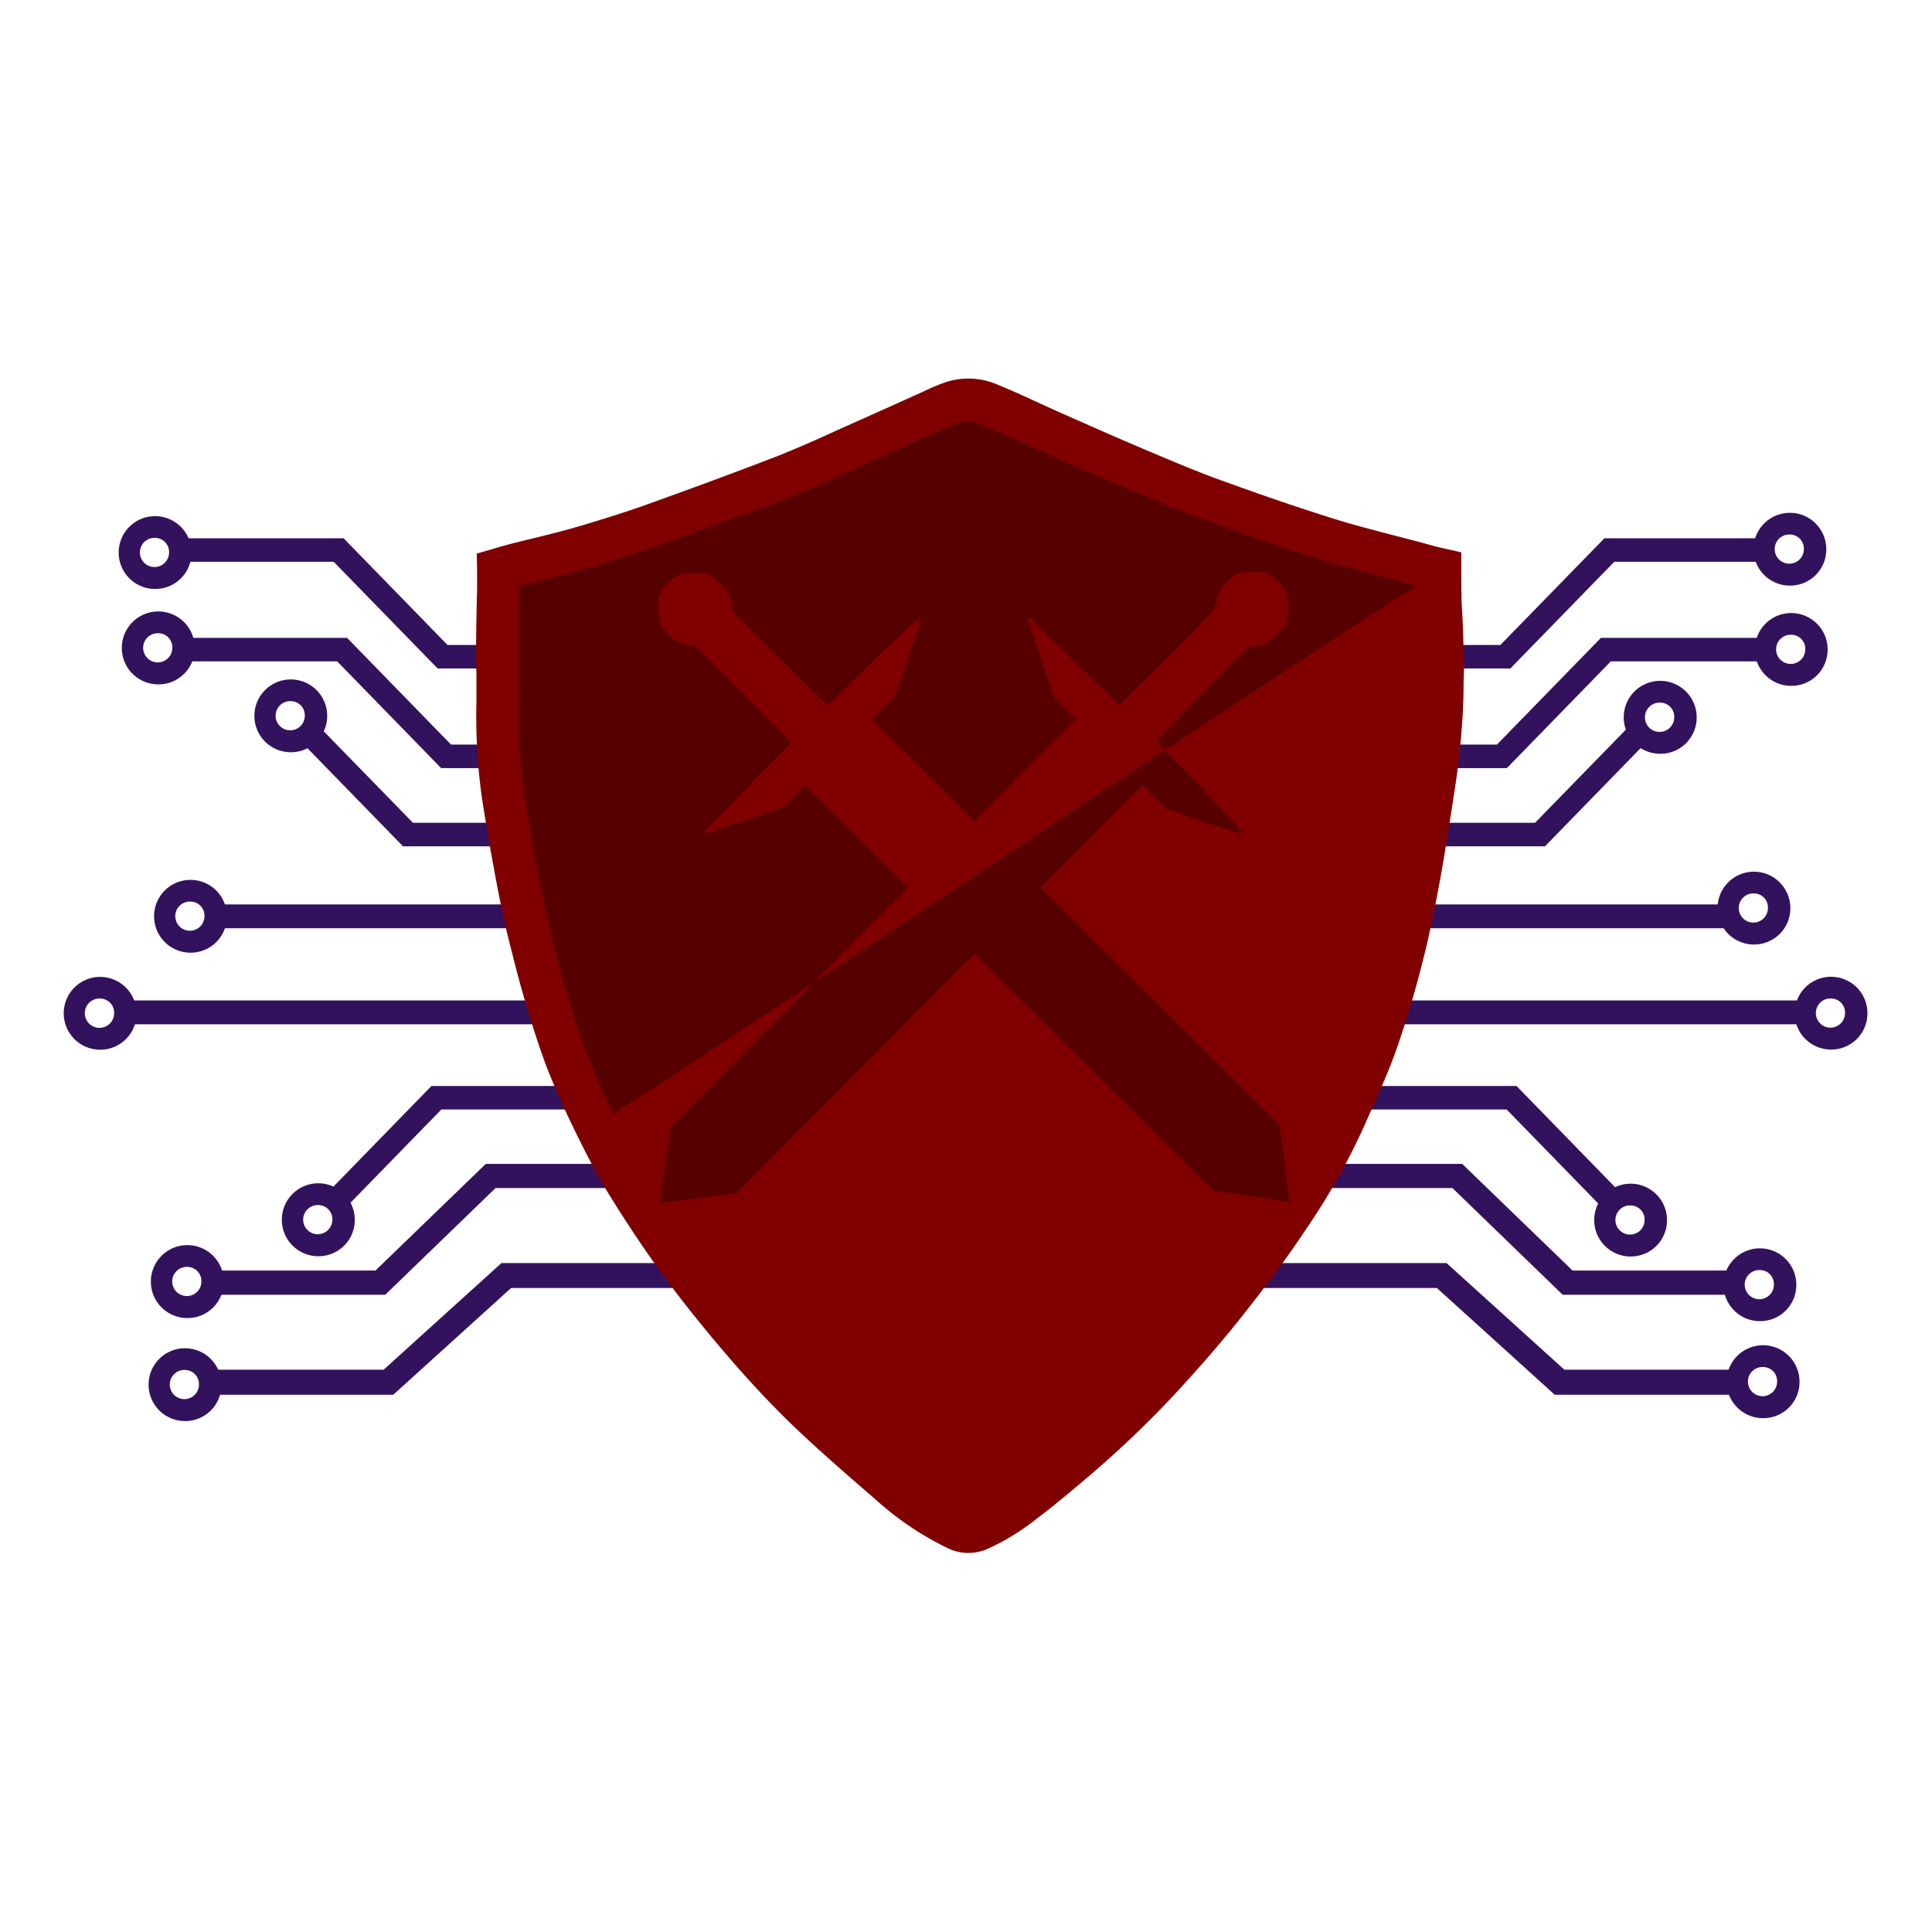 <?xml version="1.0" encoding="UTF-8" standalone="no"?>
<svg
   id="Layer_1"
   data-name="Layer 1"
   viewBox="0 0 304 304"
   version="1.1"
   xml:space="preserve"
   width="304"
   height="304"
   xmlns="http://www.w3.org/2000/svg"
   xmlns:svg="http://www.w3.org/2000/svg"
   xmlns:rdf="http://www.w3.org/1999/02/22-rdf-syntax-ns#"
   xmlns:cc="http://creativecommons.org/ns#"
   xmlns:dc="http://purl.org/dc/elements/1.1/"><defs
     id="defs43" /><title
     id="title1">Orange CU Cyber Logo (1)</title><g
     id="g43"><g
       id="g45"
       transform="matrix(1.053,0,0,1.053,-6.799,59.545)"><polygon
         points="175.58,43.34 175.58,39.83 230.75,39.83 246.29,23.89 270.84,23.89 270.84,27.4 247.77,27.4 232.24,43.34 "
         style="fill:#33125d;fill-opacity:1"
         id="polygon7"
         transform="translate(-0.09)" /><polygon
         points="175.06,58.23 175.06,54.71 230.24,54.71 245.77,38.77 270.32,38.77 270.32,42.28 247.25,42.28 231.72,58.23 "
         style="fill:#33125d;fill-opacity:1"
         id="polygon8"
         transform="translate(-0.09)" /><polygon
         points="175.58,69.92 175.58,66.4 235.93,66.4 250.69,51.26 253.2,53.71 237.41,69.92 "
         style="fill:#33125d;fill-opacity:1"
         id="polygon9"
         transform="translate(-0.09)" /><polygon
         points="238.87,151.87 221.26,135.92 158.59,135.92 158.59,132.19 222.7,132.19 240.31,148.13 266.59,148.13 266.59,151.87 "
         style="fill:#33125d;fill-opacity:1"
         id="polygon10"
         transform="translate(-0.09)" /><polygon
         points="240.06,136.93 223.58,120.98 164.97,120.98 164.97,117.37 225.04,117.37 241.53,133.31 266.07,133.31 266.07,136.93 "
         style="fill:#33125d;fill-opacity:1"
         id="polygon11"
         transform="translate(-0.09)" /><polygon
         points="231.68,109.24 171.33,109.24 171.33,105.73 233.16,105.73 248.95,121.94 246.44,124.39 "
         style="fill:#33125d;fill-opacity:1"
         id="polygon12"
         transform="translate(-0.09)" /><g
         id="g13"
         style="fill:#33125d;fill-opacity:1"
         transform="translate(-0.09)"><path
           d="M 419.31,351.4"
           transform="translate(-153.91,-271.02)"
           style="fill:#33125d;fill-opacity:1"
           id="path12" /><path
           d="M 335.88,351.4"
           transform="translate(-153.91,-271.02)"
           style="fill:#33125d;fill-opacity:1"
           id="path13" /><rect
           x="181.97"
           y="78.6"
           width="83.43"
           height="3.56"
           style="fill:#33125d;fill-opacity:1"
           id="rect13" /></g><g
         id="g15"
         style="fill:#33125d;fill-opacity:1"
         transform="translate(-0.09)"><path
           d="M 430.85,365.75"
           transform="translate(-153.91,-271.02)"
           style="fill:#33125d;fill-opacity:1"
           id="path14" /><path
           d="M 333.23,365.75"
           transform="translate(-153.91,-271.02)"
           style="fill:#33125d;fill-opacity:1"
           id="path15" /><rect
           x="179.32"
           y="92.95"
           width="97.63"
           height="3.56"
           style="fill:#33125d;fill-opacity:1"
           id="rect15" /></g><path
         d="m 268.63,83.98 a 4.83,4.83 0 1 1 4.75,-4.83 4.8,4.8 0 0 1 -4.75,4.83 z m 0,-7.63 a 2.79,2.79 0 1 0 2.62,2.78 2.7,2.7 0 0 0 -2.63,-2.78 z"
         style="fill:#33125d;fill-opacity:1;stroke:#33125d;stroke-width:1.22px;stroke-miterlimit:10;stroke-opacity:1"
         id="path16" /><path
         d="m 254.64,55.48 a 4.84,4.84 0 1 1 4.74,-4.83 4.8,4.8 0 0 1 -4.74,4.83 z m 0,-7.64 a 2.8,2.8 0 1 0 2.61,2.79 2.71,2.71 0 0 0 -2.62,-2.79 z"
         style="fill:#33125d;fill-opacity:1;stroke:#33125d;stroke-width:1.22px;stroke-miterlimit:10;stroke-opacity:1"
         id="path17" /><path
         d="m 274.21,45.33 a 4.83,4.83 0 1 1 4.74,-4.83 4.8,4.8 0 0 1 -4.74,4.83 z m 0,-7.63 a 2.79,2.79 0 1 0 2.62,2.78 2.7,2.7 0 0 0 -2.64,-2.78 z"
         style="fill:#33125d;fill-opacity:1;stroke:#33125d;stroke-width:1.22px;stroke-miterlimit:10;stroke-opacity:1"
         id="path18" /><path
         d="m 274,30.35 a 4.83,4.83 0 1 1 4.75,-4.83 4.79,4.79 0 0 1 -4.75,4.83 z m 0,-7.63 a 2.79,2.79 0 1 0 2.62,2.79 2.71,2.71 0 0 0 -2.62,-2.79 z"
         style="fill:#33125d;fill-opacity:1;stroke:#33125d;stroke-width:1.22px;stroke-miterlimit:10;stroke-opacity:1"
         id="path19" /><path
         d="m 29.72,30.85 a 4.83,4.83 0 1 1 4.74,-4.83 4.79,4.79 0 0 1 -4.74,4.83 z m 0,-7.63 a 2.79,2.79 0 1 0 2.61,2.79 2.71,2.71 0 0 0 -2.62,-2.79 z"
         style="fill:#33125d;fill-opacity:1;stroke:#33125d;stroke-width:1.22px;stroke-miterlimit:10;stroke-opacity:1"
         id="path20" /><path
         d="m 30.2,45.11 a 4.84,4.84 0 1 1 4.75,-4.84 4.8,4.8 0 0 1 -4.75,4.84 z m 0,-7.64 a 2.79,2.79 0 1 0 2.62,2.79 2.71,2.71 0 0 0 -2.63,-2.79 z"
         style="fill:#33125d;fill-opacity:1;stroke:#33125d;stroke-width:1.22px;stroke-miterlimit:10;stroke-opacity:1"
         id="path21" /><path
         d="M 50,55.25 A 4.83,4.83 0 1 1 54.74,50.42 4.8,4.8 0 0 1 50,55.25 Z m 0,-7.63 A 2.79,2.79 0 1 0 52.61,50.4 2.7,2.7 0 0 0 50,47.62 Z"
         style="fill:#33125d;fill-opacity:1;stroke:#33125d;stroke-width:1.22px;stroke-miterlimit:10;stroke-opacity:1"
         id="path22" /><path
         d="m 21.5,99.7 a 4.83,4.83 0 1 1 4.75,-4.83 4.8,4.8 0 0 1 -4.75,4.83 z m 0,-7.64 a 2.8,2.8 0 1 0 2.62,2.79 2.71,2.71 0 0 0 -2.63,-2.79 z"
         style="fill:#33125d;fill-opacity:1;stroke:#33125d;stroke-width:1.22px;stroke-miterlimit:10;stroke-opacity:1"
         id="path23" /><path
         d="m 34.55,139.8 a 4.84,4.84 0 1 1 4.74,-4.84 4.8,4.8 0 0 1 -4.74,4.84 z m 0,-7.64 a 2.79,2.79 0 1 0 2.61,2.79 2.71,2.71 0 0 0 -2.62,-2.79 z"
         style="fill:#33125d;fill-opacity:1;stroke:#33125d;stroke-width:1.22px;stroke-miterlimit:10;stroke-opacity:1"
         id="path24" /><path
         d="m 34.19,155.19 a 4.83,4.83 0 1 1 4.74,-4.83 4.79,4.79 0 0 1 -4.74,4.83 z m 0,-7.63 a 2.79,2.79 0 1 0 2.61,2.79 2.71,2.71 0 0 0 -2.62,-2.79 z"
         style="fill:#33125d;fill-opacity:1;stroke:#33125d;stroke-width:1.22px;stroke-miterlimit:10;stroke-opacity:1"
         id="path25" /><path
         d="m 54.11,130.56 a 4.84,4.84 0 1 1 4.75,-4.84 4.8,4.8 0 0 1 -4.75,4.84 z m 0,-7.64 a 2.79,2.79 0 1 0 2.62,2.79 2.71,2.71 0 0 0 -2.63,-2.79 z"
         style="fill:#33125d;fill-opacity:1;stroke:#33125d;stroke-width:1.22px;stroke-miterlimit:10;stroke-opacity:1"
         id="path26" /><path
         d="M 35,85.2 A 4.83,4.83 0 1 1 39.75,80.37 4.79,4.79 0 0 1 35,85.2 Z m 0,-7.63 A 2.79,2.79 0 1 0 37.62,80.36 2.71,2.71 0 0 0 35,77.57 Z"
         style="fill:#33125d;fill-opacity:1;stroke:#33125d;stroke-width:1.22px;stroke-miterlimit:10;stroke-opacity:1"
         id="path27" /><path
         d="m 280.16,99.68 a 4.83,4.83 0 1 1 4.74,-4.83 4.8,4.8 0 0 1 -4.74,4.83 z m 0,-7.63 a 2.79,2.79 0 1 0 2.61,2.78 2.7,2.7 0 0 0 -2.62,-2.78 z"
         style="fill:#33125d;fill-opacity:1;stroke:#33125d;stroke-width:1.22px;stroke-miterlimit:10;stroke-opacity:1"
         id="path28" /><path
         d="m 250.2,130.6 a 4.83,4.83 0 1 1 4.75,-4.83 4.8,4.8 0 0 1 -4.75,4.83 z m 0,-7.63 a 2.79,2.79 0 1 0 2.62,2.78 2.7,2.7 0 0 0 -2.63,-2.77 z"
         style="fill:#33125d;fill-opacity:1;stroke:#33125d;stroke-width:1.22px;stroke-miterlimit:10;stroke-opacity:1"
         id="path29" /><path
         d="m 270,154.76 a 4.84,4.84 0 1 1 4.75,-4.84 4.8,4.8 0 0 1 -4.75,4.84 z m 0,-7.64 a 2.79,2.79 0 1 0 2.62,2.79 2.71,2.71 0 0 0 -2.62,-2.79 z"
         style="fill:#33125d;fill-opacity:1;stroke:#33125d;stroke-width:1.22px;stroke-miterlimit:10;stroke-opacity:1"
         id="path30" /><path
         d="m 269.53,140.26 a 4.83,4.83 0 1 1 4.74,-4.83 4.79,4.79 0 0 1 -4.74,4.83 z m 0,-7.63 a 2.79,2.79 0 1 0 2.61,2.78 2.7,2.7 0 0 0 -2.62,-2.78 z"
         style="fill:#33125d;fill-opacity:1;stroke:#33125d;stroke-width:1.22px;stroke-miterlimit:10;stroke-opacity:1"
         id="path31" /><polygon
         points="71.94,43.34 56.41,27.4 33.34,27.4 33.34,23.89 57.89,23.89 73.42,39.83 128.6,39.83 128.6,43.34 "
         style="fill:#33125d;fill-opacity:1"
         id="polygon31"
         transform="translate(-0.09)" /><polygon
         points="72.46,58.23 56.93,42.28 33.86,42.28 33.86,38.77 58.41,38.77 73.94,54.71 129.11,54.71 129.11,58.23 "
         style="fill:#33125d;fill-opacity:1"
         id="polygon32"
         transform="translate(-0.09)" /><polygon
         points="66.77,69.92 50.98,53.71 53.49,51.26 68.25,66.4 128.6,66.4 128.6,69.92 "
         style="fill:#33125d;fill-opacity:1"
         id="polygon33"
         transform="translate(-0.09)" /><polygon
         points="37.59,151.87 37.59,148.13 63.87,148.13 81.48,132.19 145.59,132.19 145.59,135.92 82.92,135.92 65.31,151.87 "
         style="fill:#33125d;fill-opacity:1"
         id="polygon34"
         transform="translate(-0.09)" /><polygon
         points="38.11,136.93 38.11,133.31 62.65,133.31 79.14,117.37 139.21,117.37 139.21,120.98 80.6,120.98 64.11,136.93 "
         style="fill:#33125d;fill-opacity:1"
         id="polygon35"
         transform="translate(-0.09)" /><polygon
         points="55.23,121.94 71.02,105.73 132.85,105.73 132.85,109.24 72.5,109.24 57.74,124.39 "
         style="fill:#33125d;fill-opacity:1"
         id="polygon36"
         transform="translate(-0.09)" /><g
         id="g37"
         style="fill:#33125d;fill-opacity:1"
         transform="translate(-0.09)"><path
           d="M 192.69,351.4"
           transform="translate(-153.91,-271.02)"
           style="fill:#33125d;fill-opacity:1"
           id="path36" /><path
           d="M 276.12,351.4"
           transform="translate(-153.91,-271.02)"
           style="fill:#33125d;fill-opacity:1"
           id="path37" /><rect
           x="38.78"
           y="78.6"
           width="83.43"
           height="3.56"
           style="fill:#33125d;fill-opacity:1"
           id="rect37" /></g><g
         id="g39"
         style="fill:#33125d;fill-opacity:1"
         transform="translate(-0.09)"><path
           d="M 179.26,365.75"
           transform="translate(-153.91,-271.02)"
           style="fill:#33125d;fill-opacity:1"
           id="path38" /><path
           d="M 278.77,365.75"
           transform="translate(-153.91,-271.02)"
           style="fill:#33125d;fill-opacity:1"
           id="path39" /><rect
           x="25.35"
           y="92.95"
           width="99.51"
           height="3.56"
           style="fill:#33125d;fill-opacity:1"
           id="rect39" /></g><path
         d="m 151.09,175.51 a 7,7 0 0 1 -2.81,-0.62 45.29,45.29 0 0 1 -10.94,-7.33 c -3.47,-3 -8,-6.89 -12.36,-11.05 -3.06,-2.94 -6.14,-6.21 -9.42,-10 -3.65,-4.23 -6.79,-8.14 -9.6,-11.94 -2.81,-3.8 -5.57,-7.9 -8.4,-12.48 -2,-3.24 -3.68,-6.57 -5.36,-10 -1.49,-3.05 -2.87,-6.18 -4.1,-9.31 -1,-2.66 -1.87,-5.4 -2.66,-8 -1,-3.27 -1.77,-6.14 -2.45,-8.88 -1,-3.85 -1.63,-6.84 -2.17,-9.69 -0.83,-4.3 -1.59,-8.7 -2.34,-13.45 A 88.31,88.31 0 0 1 77.65,48.32 c 0,-1.25 0,-2.5 0,-3.75 0,-1.25 -0.06,-2.3 -0.05,-3.45 0,-3.05 0.06,-6.24 0.15,-9.73 0,-0.73 0,-2.77 0,-2.77 l -0.05,-2.45 2.35,-0.68 1.73,-0.5 c 1.5,-0.41 3,-0.77 4.52,-1.14 1.76,-0.43 3.59,-0.88 5.33,-1.37 2.92,-0.83 6.77,-2 10.56,-3.31 7.51,-2.68 14.3,-5.19 20.74,-7.68 2.47,-1 5,-2.09 7.39,-3.19 1,-0.44 1.92,-0.88 2.89,-1.3 l 6,-2.69 5.12,-2.3 a 31.76,31.76 0 0 1 3,-1.29 10.83,10.83 0 0 1 7.67,0 c 2.12,0.84 4.19,1.79 6.19,2.71 l 3.15,1.44 1.55,0.68 c 3.75,1.66 7.63,3.38 11.46,5 l 0.76,0.32 c 3.48,1.47 7.07,3 10.63,4.29 4.7,1.7 10.92,3.91 17.3,5.89 2.87,0.89 5.87,1.66 8.77,2.42 1.95,0.5 3.9,1 5.83,1.55 0.46,0.13 1.68,0.4 1.69,0.4 l 2.49,0.57 v 2.55 c 0,1.14 0,4.38 0.09,5.7 0.13,2 0.19,4 0.24,5.95 0,0.82 0,1.63 0.08,2.42 v 0.22 c 0,0.94 -0.05,1.88 -0.07,2.81 0,2.07 -0.09,4.22 -0.25,6.35 -0.23,3.15 -0.59,6.32 -1.07,9.43 l -0.24,1.56 c -0.81,5.22 -1.64,10.61 -2.71,15.9 a 157.77,157.77 0 0 1 -5.74,21.31 c -1.05,3 -2.36,5.95 -3.63,8.78 -0.39,0.88 -0.79,1.76 -1.17,2.65 a 101.66,101.66 0 0 1 -8.75,15.54 c -2.36,3.56 -5.05,7.24 -8.72,11.93 -2.6,3.34 -5.48,6.75 -8.56,10.15 a 153.38,153.38 0 0 1 -15.57,15.15 l -1.35,1.14 c -1.89,1.58 -3.84,3.23 -5.89,4.75 a 34.59,34.59 0 0 1 -7.64,4.69 7.36,7.36 0 0 1 -2.78,0.54 z"
         style="fill:#800000;fill-opacity:1"
         id="path40" /><path
         id="path41"
         style="fill:#570000;fill-opacity:1"
         d="M 150.988,6.424 A 4.65,4.65 0 0 0 149.39,6.75 c -0.8,0.28 -1.62,0.661 -2.49,1.061 l -5.16,2.33 -6,2.689 -2.83,1.279 c -2.5,1.14 -5.09,2.32 -7.74,3.34 -6.49,2.51 -13.331,5 -20.891,7.74 -4,1.41 -7.95,2.58 -11,3.43 -1.85,0.53 -3.729,1.002 -5.549,1.432 -1.22,0.3 -2.44,0.6 -3.65,0.92 v 0.59 c -0.09,3.44 -0.131,6.57 -0.141,9.58 0,1.09 7.8e-4,2.18 0.051,3.27 0,1.33 0.06,2.66 0,4 a 80.08,80.08 0 0 0 0.75,13.369 c 0.74,4.69 1.491,9 2.301,13.25 0.53,2.73 1.17,5.622 2.1,9.352 0.65,2.64 1.42,5.409 2.34,8.479 0.82,2.74 1.57,5.23 2.52,7.65 1.16,3 2.471,5.94 3.891,8.83 l 0.24,0.49 c 3.708,-2.256 15.723,-10.153 29.99,-19.578 l 14.051,-14.145 -15.393,-15.289 -3.406,3.395 -11.604,3.781 -0.164,-0.15 13.146,-13.482 c 0,0 -13.653,-13.714 -13.896,-13.883 -0.282,-0.195 -1.02,-0.494 -1.641,-0.666 -1.46,-0.404 -1.921,-0.653 -2.871,-1.541 -1.177,-1.101 -1.427,-1.707 -1.482,-3.588 -0.026,-0.87 0.013,-1.821 0.088,-2.115 0.312,-1.226 2.105,-3.011 3.371,-3.355 0.945,-0.257 3.708,-0.105 4.379,0.242 0.284,0.147 0.965,0.715 1.512,1.262 1.053,1.053 1.409,1.789 1.609,3.334 0.098,0.757 0.193,0.883 2.178,2.906 4,4.015 12.145,11.9 12.145,11.9 0,0 13.311,-13.175 13.879,-12.961 -1.074,3.866 -3.789,11.447 -3.789,11.447 l -3.539,3.561 15.346,15.268 15.217,-15.318 -3.395,-3.406 -3.781,-11.604 0.152,-0.164 13.48,13.146 c 0,0 13.714,-13.653 13.883,-13.896 0.195,-0.282 0.494,-1.02 0.666,-1.641 0.404,-1.46 0.653,-1.921 1.541,-2.871 1.101,-1.177 1.707,-1.427 3.588,-1.482 0.87,-0.026 1.821,0.013 2.115,0.088 1.226,0.312 3.011,2.105 3.355,3.371 0.257,0.945 0.105,3.708 -0.242,4.379 -0.147,0.284 -0.715,0.965 -1.262,1.512 -1.053,1.053 -1.789,1.409 -3.334,1.609 -0.757,0.098 -0.883,0.193 -2.906,2.178 -4.015,4 -11.9,12.145 -11.9,12.145 0,0 1.082,1.112 1.322,1.355 17.861,-11.813 33.602,-22.185 37.592,-24.572 -1.64,-0.5 -3.311,-0.939 -4.971,-1.369 -3,-0.77 -6.051,-1.57 -9.061,-2.5 -6.51,-2 -12.82,-4.26 -17.58,-6 -3.73,-1.35 -7.399,-2.9 -10.949,-4.41 l -0.76,-0.32 c -3.88,-1.64 -7.781,-3.37 -11.561,-5 l -1.539,-0.68 c -1.09,-0.48 -2.17,-1.001 -3.25,-1.471 -2,-0.93 -3.901,-1.8 -5.861,-2.58 a 4.65,4.65 0 0 0 -1.611,-0.246 z m 29.551,49.148 c -17.392,11.503 -35.996,23.831 -52.418,34.68 l -21.371,21.514 -1.74,11.455 11.473,-1.453 35.615,-35.799 35.596,35.355 11.453,1.74 -1.453,-11.473 -35.727,-35.543 15.203,-15.281 3.561,3.539 c 0,0 7.582,2.715 11.447,3.789 0.193,-0.511 -9.494,-10.349 -11.639,-12.523 z" /></g></g></svg>
